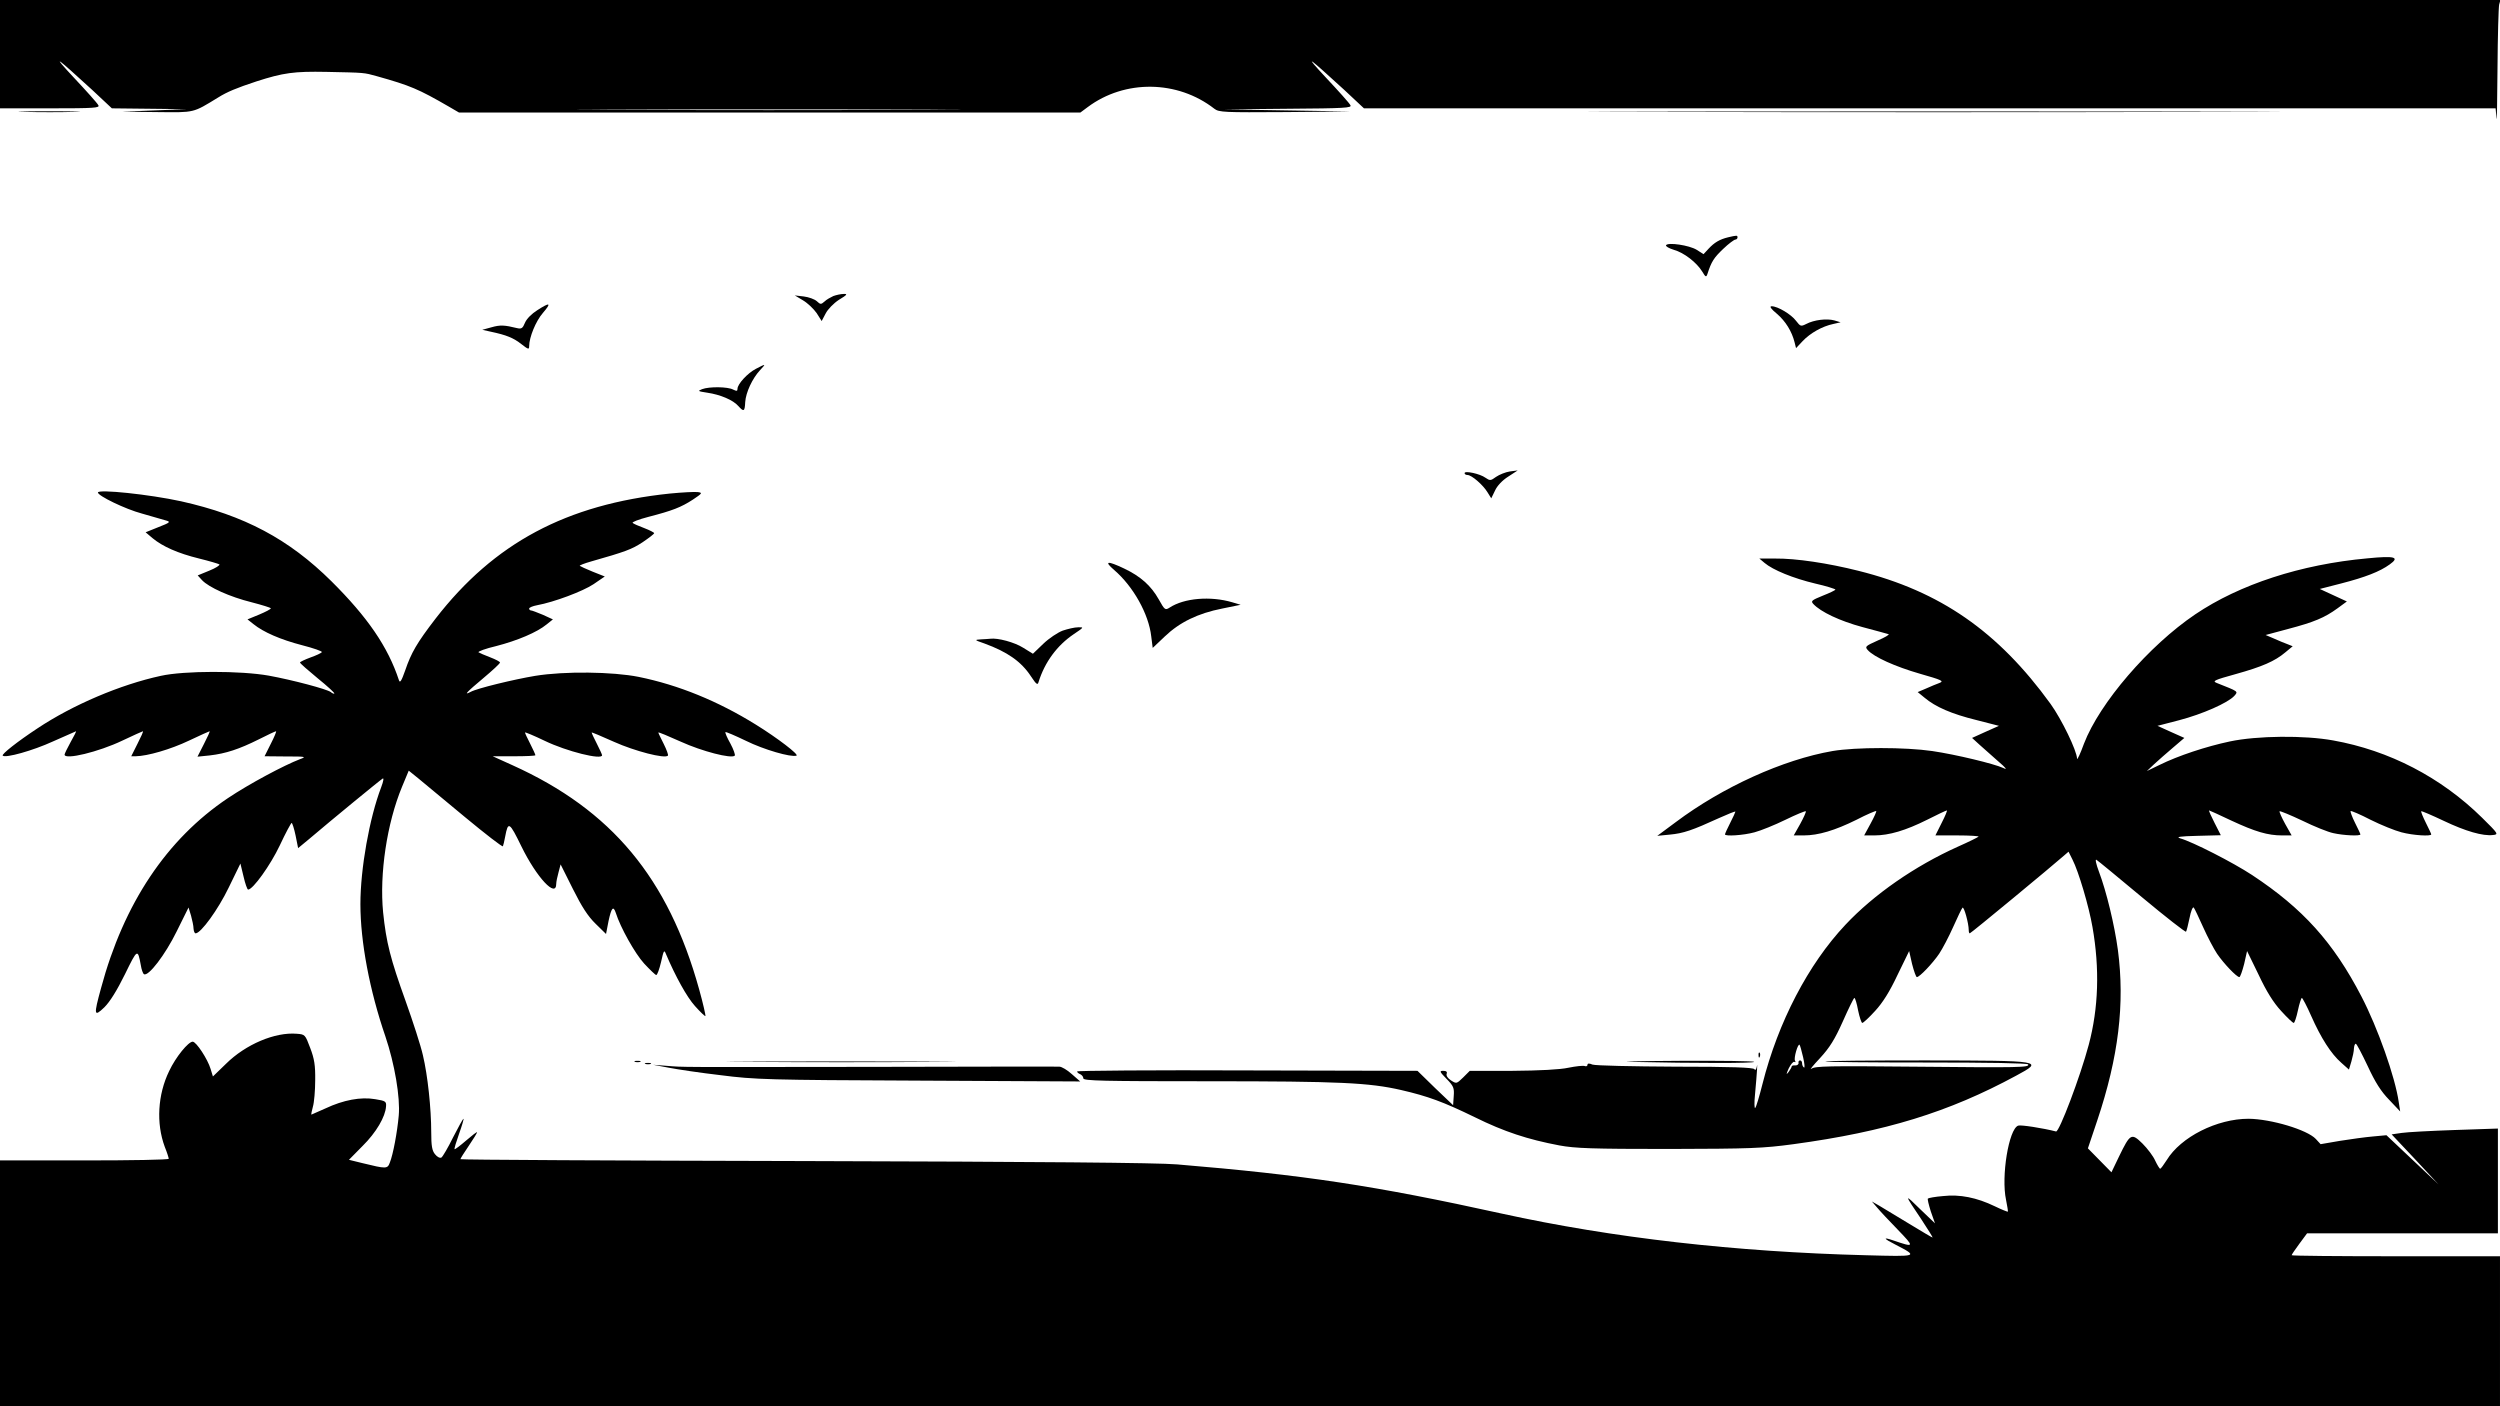 <?xml version="1.0" standalone="no"?>
<!DOCTYPE svg PUBLIC "-//W3C//DTD SVG 20010904//EN"
 "http://www.w3.org/TR/2001/REC-SVG-20010904/DTD/svg10.dtd">
<svg version="1.0" xmlns="http://www.w3.org/2000/svg"
 width="1200pt" height="675pt" viewBox="0 0 1200 675"
 preserveAspectRatio="xMidYMid meet">

<g transform="translate(0,675) scale(0.1,-0.1)"
fill="#000000" stroke="none">
<path d="M0 6490 l0 -260 240 0 c214 0 240 2 232 15 -4 9 -57 68 -118 133
-109 117 -89 103 89 -60 l94 -88 179 -2 179 -2 -155 -6 -155 -6 168 -2 c184
-2 171 -5 294 70 43 27 89 46 183 77 130 42 182 49 337 46 187 -4 178 -3 243
-21 160 -45 198 -61 345 -146 l48 -28 1491 0 1492 0 35 26 c178 133 431 130
608 -8 22 -17 46 -18 340 -16 l316 3 -305 5 -305 5 308 3 c273 2 307 4 299 17
-4 9 -57 68 -118 133 -109 117 -89 103 89 -60 l94 -88 2716 0 2716 0 4 -47 c2
-27 4 80 5 237 1 157 5 295 8 308 l6 22 -6001 0 -6001 0 0 -260z m4438 -267
c-412 -2 -1084 -2 -1495 0 -412 1 -75 2 747 2 822 0 1159 -1 748 -2z"/>
<path d="M118 6213 c68 -2 176 -2 240 0 64 1 9 3 -123 3 -132 0 -185 -2 -117
-3z"/>
<path d="M7937 6213 c738 -2 1948 -2 2690 0 741 1 138 2 -1342 2 -1479 0
-2086 -1 -1348 -2z"/>
<path d="M8295 5611 c-41 -10 -66 -25 -94 -55 l-24 -26 -33 21 c-36 22 -138
37 -147 22 -3 -5 14 -15 37 -22 50 -14 110 -61 137 -105 16 -27 19 -28 25 -10
19 59 31 77 75 119 26 25 53 45 59 45 5 0 10 5 10 10 0 11 -2 11 -45 1z"/>
<path d="M4000 5329 c-13 -6 -33 -17 -42 -26 -17 -15 -20 -15 -37 1 -11 10
-39 20 -63 23 l-43 5 40 -24 c22 -13 51 -41 65 -61 l24 -38 19 36 c10 20 38
49 64 66 40 24 43 29 22 28 -13 0 -35 -5 -49 -10z"/>
<path d="M2579 5261 c-27 -17 -51 -41 -59 -60 -11 -27 -17 -31 -38 -26 -61 15
-81 16 -123 4 l-44 -12 40 -9 c76 -16 110 -30 148 -60 32 -25 37 -27 37 -10 0
43 32 121 66 160 42 49 35 53 -27 13z"/>
<path d="M8529 5244 c42 -36 72 -85 85 -137 l7 -28 32 34 c36 38 94 71 147 82
l35 8 -30 9 c-36 10 -97 3 -135 -17 -26 -13 -28 -12 -49 15 -23 31 -88 70
-117 70 -12 0 -4 -12 25 -36z"/>
<path d="M3629 4980 c-41 -21 -89 -74 -89 -96 0 -12 -4 -12 -21 -4 -25 14
-115 15 -149 2 -23 -9 -20 -10 25 -17 62 -9 124 -35 149 -64 26 -29 31 -27 33
19 3 46 34 113 71 153 30 32 29 32 -19 7z"/>
<path d="M7030 4479 c0 -5 6 -9 14 -9 20 0 75 -48 96 -83 l18 -29 18 37 c10
23 36 50 63 67 l46 30 -38 -5 c-20 -3 -50 -15 -66 -26 -26 -19 -29 -19 -51 -4
-26 19 -100 35 -100 22z"/>
<path d="M470 4386 c0 -16 132 -80 211 -101 52 -15 105 -30 118 -34 21 -6 16
-10 -38 -31 l-62 -25 33 -28 c48 -40 122 -73 224 -98 49 -12 92 -25 97 -28 4
-4 -18 -18 -48 -30 l-56 -23 21 -23 c32 -34 133 -80 238 -106 50 -13 92 -26
92 -29 0 -4 -25 -17 -56 -30 l-56 -23 29 -23 c47 -38 129 -74 233 -101 55 -14
97 -29 95 -33 -3 -5 -27 -16 -55 -26 -27 -10 -50 -21 -50 -24 0 -4 38 -37 84
-75 47 -38 83 -71 81 -74 -3 -2 -10 1 -17 7 -18 14 -183 58 -298 79 -134 24
-406 24 -518 -1 -194 -42 -422 -139 -592 -252 -97 -64 -173 -124 -167 -131 13
-13 145 24 241 68 60 27 110 49 111 49 2 0 -10 -24 -26 -52 -16 -29 -29 -56
-29 -60 0 -27 164 13 277 67 53 25 97 45 99 45 3 0 -9 -27 -26 -60 l-30 -60
22 0 c56 1 167 33 255 75 53 25 97 45 99 45 3 0 -10 -28 -27 -61 l-31 -61 59
6 c77 9 141 30 235 77 43 22 80 39 83 39 3 0 -8 -27 -25 -60 l-30 -60 102 -1
c96 0 101 -1 68 -13 -76 -29 -243 -118 -346 -187 -294 -197 -500 -506 -609
-912 -36 -131 -34 -140 16 -92 27 27 60 80 99 159 60 123 61 123 76 43 3 -20
10 -40 15 -43 21 -13 102 93 157 205 l57 115 12 -39 c6 -22 12 -50 12 -62 1
-13 5 -23 10 -23 25 0 108 114 159 220 l56 115 15 -62 c8 -35 18 -63 22 -63
23 0 107 117 152 212 28 60 54 108 57 108 3 0 12 -27 19 -61 l12 -60 52 43
c107 91 342 284 354 291 6 4 4 -12 -7 -41 -57 -149 -100 -392 -100 -562 0
-180 44 -414 120 -635 44 -130 72 -293 64 -380 -7 -78 -27 -187 -43 -226 -11
-30 -17 -30 -131 -2 l-65 16 65 66 c66 65 110 141 113 190 2 24 -2 27 -52 35
-69 12 -153 -4 -238 -44 -36 -16 -67 -30 -68 -30 -2 0 1 17 7 38 6 20 11 78
11 127 1 71 -4 103 -24 155 -24 64 -25 65 -64 68 -105 9 -246 -51 -340 -144
l-63 -61 -11 36 c-14 47 -69 131 -86 131 -21 0 -81 -73 -113 -141 -55 -113
-63 -251 -21 -364 11 -27 19 -53 19 -57 0 -5 -182 -8 -405 -8 l-405 0 0 -590
0 -590 6000 0 6000 0 0 360 0 360 -500 0 c-275 0 -500 2 -500 5 0 3 17 28 37
55 l37 50 458 0 458 0 0 252 0 251 -207 -7 c-115 -4 -229 -10 -255 -14 l-48
-7 113 -120 112 -120 -125 118 -125 118 -65 -6 c-36 -3 -107 -13 -158 -21
l-93 -16 -23 25 c-41 44 -215 96 -323 97 -151 0 -325 -87 -393 -199 -14 -22
-28 -41 -31 -41 -3 0 -14 18 -24 39 -9 21 -37 58 -61 82 -53 52 -59 48 -112
-61 l-37 -77 -57 58 -56 57 45 134 c102 304 133 560 99 818 -16 119 -55 281
-91 376 -14 37 -19 62 -12 57 7 -4 105 -85 219 -180 114 -95 209 -169 211
-165 3 4 10 33 17 66 6 32 15 54 20 50 4 -5 24 -47 45 -94 21 -47 51 -104 67
-128 32 -47 94 -112 107 -112 4 0 14 28 23 63 l14 62 56 -115 c37 -79 71 -133
107 -172 29 -32 56 -58 61 -58 4 0 13 27 20 60 7 33 16 60 19 60 3 0 24 -39
45 -87 47 -106 95 -181 144 -224 l37 -33 12 40 c6 21 12 49 12 62 1 12 4 22 9
22 4 0 29 -48 57 -107 36 -78 64 -122 103 -162 l53 -56 -7 45 c-17 120 -101
357 -179 507 -135 260 -281 422 -525 583 -93 61 -285 159 -345 176 -22 7 -1
10 82 12 l113 3 -30 59 c-17 33 -29 60 -26 60 2 0 50 -22 107 -49 114 -53 174
-71 244 -71 l45 0 -31 55 c-17 31 -29 58 -27 61 3 2 52 -18 109 -45 57 -28
124 -55 149 -60 48 -11 130 -15 130 -6 0 3 -12 28 -26 56 -14 28 -23 53 -21
56 3 2 46 -16 96 -42 50 -25 117 -52 148 -60 56 -15 143 -20 143 -10 0 3 -12
28 -26 56 -14 28 -24 53 -22 55 2 2 51 -19 108 -46 105 -50 188 -74 237 -68
27 3 25 6 -53 83 -197 194 -446 323 -715 371 -137 25 -364 23 -496 -5 -113
-24 -247 -68 -338 -113 l-60 -29 35 33 c20 18 60 54 90 79 l55 47 -65 29 -64
29 104 27 c111 29 234 83 265 117 19 22 21 20 -85 62 -22 9 -11 14 90 42 129
36 189 62 240 105 l35 29 -25 10 c-14 5 -43 17 -65 27 l-40 17 108 29 c125 33
175 54 237 99 l45 33 -65 30 -65 30 105 27 c112 29 183 56 231 91 49 35 25 42
-107 29 -320 -29 -614 -125 -827 -269 -222 -150 -459 -425 -534 -621 -17 -47
-32 -79 -33 -72 -1 39 -74 189 -127 263 -252 348 -530 541 -922 639 -147 37
-300 60 -401 59 l-75 0 25 -21 c40 -34 138 -74 243 -99 53 -12 97 -26 97 -29
0 -3 -27 -16 -60 -29 -54 -22 -59 -26 -46 -40 35 -38 128 -82 236 -111 63 -17
120 -32 125 -34 6 -2 -18 -16 -53 -31 -58 -26 -61 -29 -47 -45 30 -34 133 -80
251 -114 105 -30 116 -35 94 -44 -14 -5 -43 -17 -65 -27 l-40 -17 33 -27 c52
-44 130 -78 248 -107 l109 -28 -65 -29 -64 -29 35 -32 c19 -17 59 -53 89 -79
41 -35 47 -44 25 -33 -44 20 -225 64 -340 81 -130 19 -367 19 -479 0 -237 -41
-528 -173 -752 -341 l-89 -66 61 6 c64 6 106 20 237 80 42 19 77 33 77 30 0
-2 -11 -27 -25 -54 -14 -27 -25 -52 -25 -55 0 -10 87 -5 142 10 30 8 97 35
148 60 51 25 95 43 98 41 2 -3 -10 -30 -27 -61 l-31 -55 48 0 c70 0 150 24
253 75 50 26 93 44 95 42 2 -2 -10 -29 -27 -60 l-31 -57 49 0 c71 0 151 24
253 75 49 25 92 45 95 45 3 0 -8 -27 -25 -60 l-30 -60 107 0 c58 0 104 -3 100
-6 -3 -3 -47 -25 -99 -48 -207 -93 -404 -230 -540 -375 -178 -189 -323 -467
-398 -764 -15 -59 -30 -111 -35 -115 -4 -4 -5 25 -1 63 10 109 13 162 9 136
-3 -15 -7 -20 -12 -13 -5 8 -110 12 -380 12 -204 1 -383 5 -397 10 -16 7 -24
6 -24 -1 0 -6 -6 -9 -13 -6 -8 3 -43 -1 -78 -8 -40 -9 -140 -14 -269 -15
l-205 0 -32 -32 c-31 -30 -32 -31 -58 -14 -16 10 -24 23 -21 32 4 9 -2 14 -16
14 -20 0 -18 -4 16 -39 33 -34 37 -43 34 -82 l-3 -44 -86 82 -85 83 -817 2
c-449 2 -817 -1 -817 -5 0 -4 7 -10 15 -13 8 -4 15 -12 15 -20 0 -12 94 -14
603 -14 627 0 769 -7 922 -42 130 -30 203 -57 355 -131 140 -69 252 -106 405
-135 76 -14 156 -17 525 -17 393 1 451 3 599 23 441 60 744 153 1069 329 133
72 133 72 -437 73 -266 0 -482 -2 -479 -5 3 -3 222 -5 486 -5 296 0 483 -3
487 -9 9 -15 -41 -16 -545 -11 -412 4 -478 3 -495 -10 -11 -8 7 15 41 51 47
51 71 90 110 177 27 61 52 112 55 112 4 0 12 -27 18 -60 7 -33 16 -60 20 -60
5 0 33 26 62 58 36 39 70 93 107 172 l56 115 14 -62 c9 -35 19 -63 23 -63 13
0 75 65 107 112 16 24 46 81 67 128 21 47 41 89 45 93 7 8 30 -75 30 -108 0
-8 2 -15 5 -15 5 0 399 326 452 373 l22 19 19 -38 c29 -56 79 -225 96 -324 35
-199 29 -389 -18 -565 -41 -154 -142 -420 -157 -416 -62 16 -170 33 -182 28
-45 -17 -82 -244 -58 -356 6 -30 10 -55 9 -57 -2 -1 -30 10 -63 26 -87 42
-168 58 -248 49 -38 -3 -70 -9 -73 -12 -3 -2 4 -30 14 -62 l20 -57 -71 68
c-78 77 -78 75 5 -48 32 -49 57 -88 54 -88 -2 0 -53 30 -112 66 -60 36 -125
76 -144 87 l-35 20 25 -29 c13 -16 58 -64 100 -107 81 -84 80 -86 -22 -51 -52
18 -48 9 10 -20 112 -58 111 -58 -143 -51 -624 16 -1214 83 -1747 200 -609
134 -945 185 -1558 236 -91 8 -669 13 -1787 16 -909 2 -1653 6 -1653 9 0 3 18
32 40 64 22 32 40 62 40 65 0 4 -23 -14 -52 -39 -29 -25 -54 -44 -56 -42 -2 3
8 36 22 75 14 39 23 71 21 71 -3 0 -25 -40 -50 -89 -24 -49 -50 -93 -56 -97
-7 -4 -20 2 -31 16 -14 17 -18 40 -18 105 0 114 -17 274 -40 370 -10 45 -48
162 -83 260 -73 203 -93 281 -108 426 -18 184 18 427 91 603 l32 77 47 -38
c25 -21 126 -104 223 -185 98 -81 179 -144 182 -140 2 4 7 25 11 47 14 74 20
71 78 -48 73 -149 167 -250 167 -179 0 9 5 34 11 55 l10 38 59 -118 c43 -86
72 -131 109 -167 l50 -49 12 62 c14 65 23 75 35 39 22 -70 92 -195 136 -243
28 -30 54 -55 58 -55 5 0 15 28 23 62 13 58 15 61 24 38 45 -106 100 -206 139
-249 26 -29 48 -50 50 -48 2 2 -11 60 -30 128 -148 534 -420 861 -896 1076
l-95 43 103 0 c56 0 102 2 102 5 0 3 -11 28 -25 55 -14 27 -25 51 -25 54 0 3
43 -15 95 -40 106 -51 275 -93 275 -69 0 3 -11 28 -25 55 -14 27 -25 51 -25
54 0 2 48 -18 108 -45 98 -44 243 -82 258 -66 3 3 -6 28 -20 56 -14 28 -26 52
-26 55 0 3 48 -17 108 -44 101 -46 243 -83 259 -67 3 4 -6 30 -21 58 -16 28
-26 52 -24 55 3 2 47 -17 99 -42 85 -42 216 -80 242 -71 14 4 -90 84 -195 149
-182 113 -371 190 -562 229 -125 25 -356 28 -497 5 -102 -17 -280 -60 -310
-77 -36 -19 -19 -1 61 66 44 37 80 70 80 75 0 4 -21 15 -47 25 -27 10 -51 21
-56 24 -4 4 34 18 85 30 101 26 196 66 242 104 l30 24 -48 22 c-27 11 -52 21
-57 21 -5 0 -9 4 -9 9 0 5 17 12 38 16 82 15 220 67 271 101 l54 37 -58 23
c-32 13 -60 26 -62 28 -3 2 22 12 54 21 165 47 195 58 247 92 31 21 56 40 56
44 0 3 -21 14 -47 24 -27 10 -52 21 -56 25 -5 4 29 17 75 29 116 30 157 46
214 83 45 30 47 33 24 36 -13 2 -74 -1 -135 -7 -496 -52 -843 -237 -1124 -600
-90 -117 -117 -164 -146 -249 -18 -51 -25 -62 -30 -47 -53 161 -151 303 -324
475 -205 203 -418 316 -722 384 -151 33 -399 59 -399 42z m8185 -2711 c7 -30
9 -53 4 -49 -5 3 -9 12 -9 20 0 8 -4 14 -10 14 -5 0 -9 -6 -7 -12 1 -7 -6 -12
-15 -12 -10 1 -18 -1 -18 -5 0 -4 -7 -16 -15 -27 -12 -15 -12 -11 1 18 10 20
22 34 27 31 6 -3 7 -1 3 6 -7 11 14 84 22 76 2 -2 10 -29 17 -60z"/>
<path d="M5348 4014 c91 -78 166 -211 178 -319 l7 -55 58 55 c71 68 159 111
276 134 l88 18 -40 12 c-105 31 -231 20 -300 -25 -22 -14 -24 -13 -53 39 -37
66 -88 111 -166 148 -82 39 -98 36 -48 -7z"/>
<path d="M5101 3723 c-24 -9 -66 -37 -93 -63 l-50 -48 -47 29 c-41 26 -122 48
-158 43 -7 -1 -28 -2 -45 -3 -32 -2 -31 -3 18 -20 109 -40 176 -86 223 -158
25 -38 32 -43 36 -27 30 96 89 176 169 230 49 33 50 34 21 33 -17 0 -50 -8
-74 -16z"/>
<path d="M8441 1684 c0 -11 3 -14 6 -6 3 7 2 16 -1 19 -3 4 -6 -2 -5 -13z"/>
<path d="M3048 1653 c6 -2 18 -2 25 0 6 3 1 5 -13 5 -14 0 -19 -2 -12 -5z"/>
<path d="M3593 1653 c247 -2 647 -2 890 0 243 1 42 2 -448 2 -490 0 -688 -1
-442 -2z"/>
<path d="M7830 1653 c316 -7 590 -7 590 0 0 4 -161 6 -357 5 -197 -1 -302 -4
-233 -5z"/>
<path d="M3098 1643 c6 -2 18 -2 25 0 6 3 1 5 -13 5 -14 0 -19 -2 -12 -5z"/>
<path d="M3210 1625 c41 -8 154 -25 250 -36 163 -21 228 -23 950 -26 l775 -4
-40 35 c-22 20 -49 36 -60 36 -11 1 -414 0 -895 -1 -967 -1 -900 -2 -990 5
l-65 5 75 -14z"/>
</g>
</svg>
